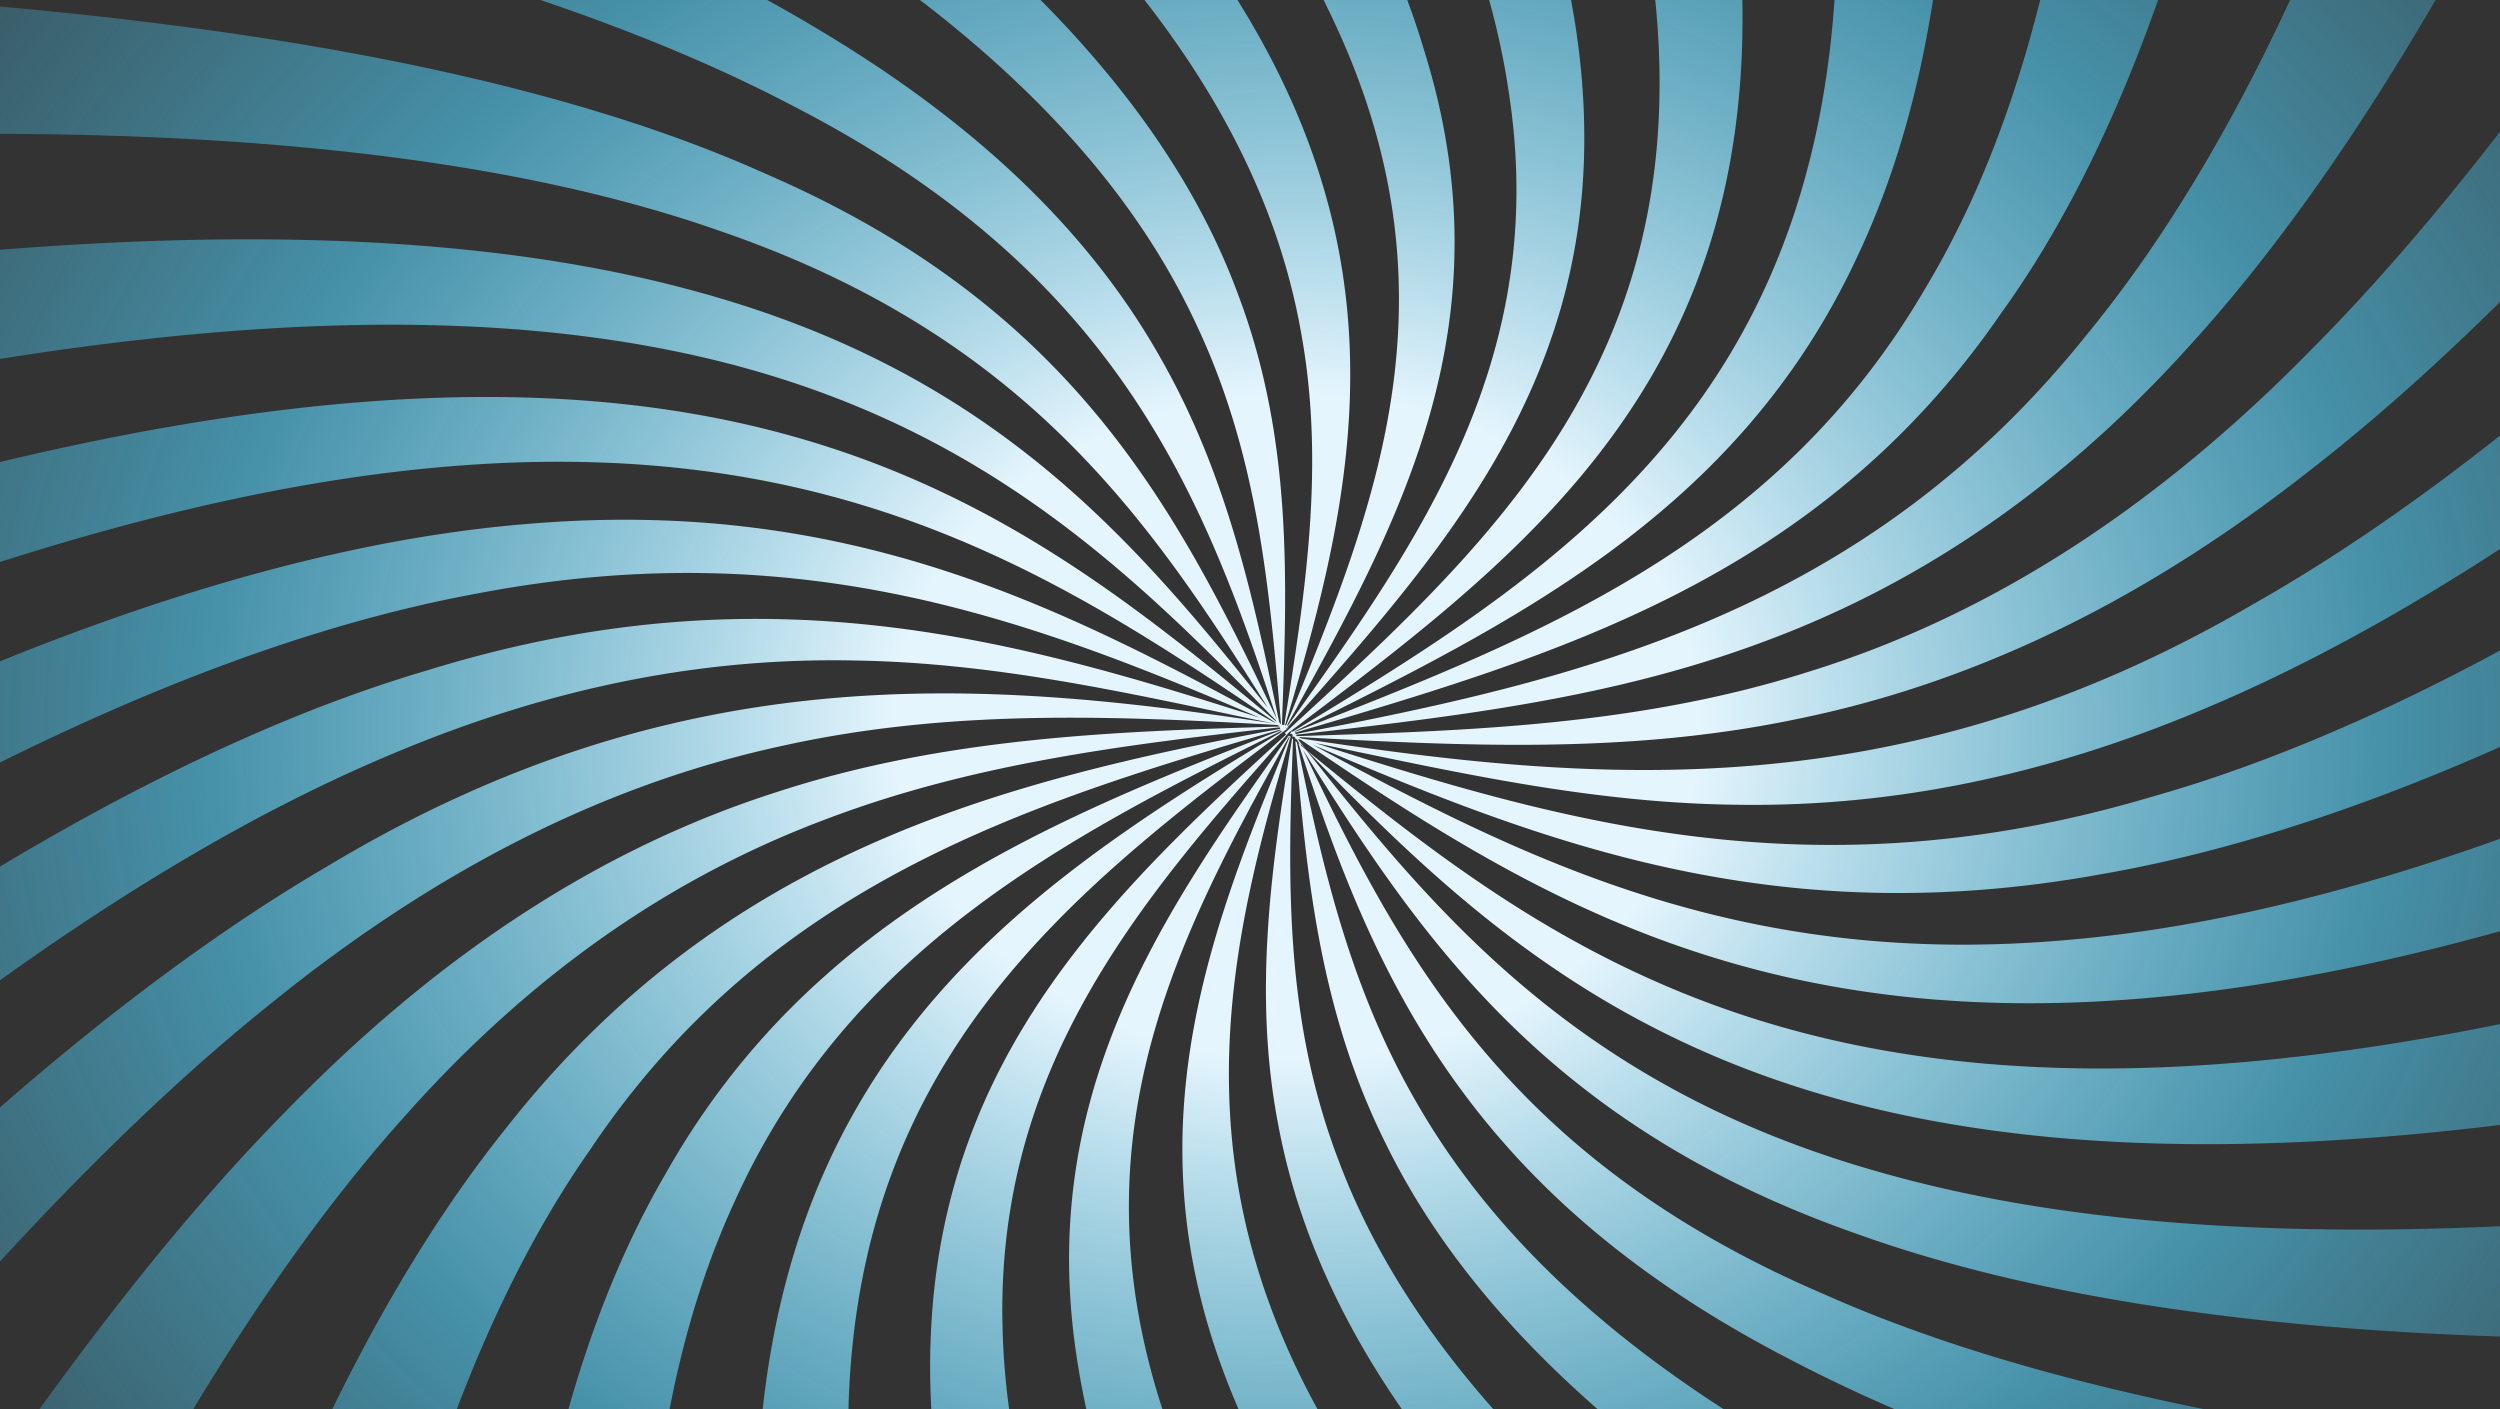 <svg class="bg-[#EDF4FF] w-full h-full" preserveAspectRatio="xMidYMid slice" xmlns="http://www.w3.org/2000/svg" id="Layer_1" viewBox="0 0 996.58 561.84"><rect x="0" y="0" width="996.58" height="561.84" fill="#333333" stroke="none"/><defs><radialGradient id="radial-gradient" cx=".98" cy="1039.5" fx=".98" fy="1039.5" r="1.84" gradientTransform="matrix(398.21 0 0 -398.21 107.33 414205.39)" gradientUnits="userSpaceOnUse"><stop offset=".17" stop-color="#fff"></stop><stop offset=".39" stop-color="#eff8fa"></stop><stop offset="1" stop-color="#c7e9f0"></stop></radialGradient><radialGradient id="radial-gradient-2" cx="1" cy="1039.47" fx="1" fy="1039.47" r="1.84" gradientTransform="matrix(457.88 0 0 -380.27 58.78 395567.24)" gradientUnits="userSpaceOnUse"><stop offset=".19" stop-color="#e5f5fd"></stop><stop offset=".52" stop-color="#54d6ff" stop-opacity=".57"></stop><stop offset=".85" stop-color="#48bae0" stop-opacity=".16"></stop><stop offset="1" stop-color="#2aafdb" stop-opacity="0"></stop></radialGradient><clipPath id="clippath"><path class="cls-2" d="M0 0h996.58v561.84H0z"></path></clipPath><clipPath id="clippath-1"><path class="cls-2" d="M-15.01-281.79H1011.6V802.62H-15.01z"></path></clipPath><mask id="mask" x="-323.95" y="-409.79" width="1680.94" height="1397.02" maskUnits="userSpaceOnUse"><g mask="url(#clippath-1)" id="mask0_2750_285"><path d="M836.7 802.62H159.89c-46.72 0-90.64-18.2-123.67-51.23-33.04-33.04-51.24-76.96-51.24-123.67v-734.6c0-46.72 18.2-90.64 51.23-123.67 33.04-33.04 76.96-51.23 123.68-51.23h676.8c46.72 0 90.64 18.2 123.67 51.23 33.04 33.04 51.23 76.96 51.23 123.67v734.6c0 46.72-18.2 90.64-51.23 123.67-33.04 33.04-76.96 51.23-123.67 51.23Z" fill="url(#radial-gradient)"></path></g></mask></defs><g><g><g class="opacity-[0.18]"><path d="M512.11 292.26C646.54 168.71 784.54 48 471.71-409.79h84.67c256 480.37 105.35 590.03-42.54 701.74-.23.27-.47.53-.7.78-58.92 66.33-116.62 133.38-113.46 237.72 2.88 104.17 66.62 245.62 244.12 456.76h-84.45c-305.13-449-178.61-573.68-46.63-694.44-.2-.17-.4-.35-.61-.52Zm-2.18-2.84c.03.07.05.15.07.21-67.09 1.92-134.12 4.5-200.32 26.1-66.23 21.13-131.64 61.27-195.96 127.48C49.36 508.49-13.9 599.8-76.75 701.83c-62.9 100.65-125.37 212.02-189.47 285.39h144.69C-75.94 885.99-32.08 774.44 14.41 678.9c46.35-96.38 95.32-176.76 147.91-235.02 52.51-58.82 108.64-95.51 167.22-117.42 58.52-22.21 119.49-29.63 180.57-36.53.07.2.14.41.2.61-112.16 21.18-222.25 49.2-308.61 159.21-43.43 54.15-81.28 127.57-113.75 219.6-32.62 91.54-59.86 201.7-85.37 317.86h109.54c10.17-249.61 51.06-426.17 123.08-528.82 70.74-105.68 172.6-137.46 275.22-167.57.03.1.07.2.1.3-94.4 36.79-187.96 75.02-245.51 177.33-58.44 100.71-80.85 265.49-53.51 518.76h92.19c-62.43-251.08-57.01-407.59-11.11-507.66 45.39-100.77 131.27-145.09 218.04-188.13.04.12.08.23.12.35-.03-.12-.05-.25-.08-.37.07-.03.15-.07.21-.1 0 .15.03.29.04.43-160.42 96.56-311.07 204.29-119.73 695.48h84.39c-250.49-472.04-109.55-586.02 35.95-695.53 0 .04-.02.08-.02.12 0-.04.03-.09.03-.14.04-.03.08-.07.13-.1-.03.08-.07.17-.1.26.06-.1.11-.2.16-.3.03-.03.08-.05.11-.08-.09.13-.18.27-.27.39.16-.19.32-.37.48-.55.13-.09.26-.19.38-.29.03.03.07.07.09.1a.7.7 0 0 1-.08-.1c.11 0 .22-.02.33-.03-.05-.04-.09-.08-.15-.12.12-.04.23-.09.35-.14a.284.284 0 0 1-.09-.06c.32-.24.65-.49.96-.73-.36.22-.72.44-1.08.67-.03 0-.05-.03-.08-.03.09-.09.16-.18.25-.27.28-.14.57-.28.85-.42-.25.09-.49.19-.73.28a.87.87 0 0 0 .09-.11c.21-.06.43-.12.65-.19-.2.03-.39.08-.58.11.07-.08.14-.15.2-.22.05 0 .1.03.16.03-.05-.02-.1-.03-.15-.05.06-.06.11-.13.17-.19.05 0 .1-.02.15-.02h-.14c59.69-67.38 119.81-134.32 117.92-239-1.59-104.49-65.16-246.7-245.85-460.33h-88.95c202.76 198 288.46 338.64 304.54 445.29 17.01 107.11-35.61 180.24-87.84 253.76-.13-.02-.26-.03-.38-.05 44.34-80.07 89.08-159.72 54.52-269.6-32.48-109.08-144.26-248.38-364.76-429.36H101.66C333.58-246.73 477.16-109.02 528.89 2.6c55.7 112.75 19.54 199.41-16.22 286.54l-.41-.06c28.33-94.47 50.59-189.68-29.21-304.61-38.78-57.25-101.48-119.12-187.01-185.46-84.85-66.22-192.53-136.89-306.19-208.8h-126.46c104.44 63.81 224.22 129.13 324.62 192.31 101.5 63.3 183.6 124.45 238.13 182.64 55.27 58.27 82.94 113.58 92.44 167.03 9.88 53.48 1.57 105.09-6.64 156.84-.31-.04-.61-.08-.92-.13 2.11-56.86 4.26-113.53-17.16-170.65C473.04 61.15 428.65 3.6 351.61-54.73c-75.82-58.29-184.28-117.36-305.23-176.85-119.13-59.45-250.75-119.33-330.87-178.21h-26.83c-3.99 3.47-8.18 7.01-12.61 10.54v90.72c105.2 47.87 240.44 93.71 359.06 140.46 120.02 46.66 223.43 94.23 297.16 143.61C406.95 24.86 451.94 76 476.49 128.49c25.02 52.46 29.6 106.27 34.17 160.27-.25-.32-.5-.62-.74-.94-10.22-49.16-20.59-98.13-47.03-144.65-26.16-46.56-68.39-90.65-135.93-131.01C259.94-28.29 167.64-65 54.05-98.66c-112.75-33.76-246.76-64.5-378-95.79v99.36C-179.47-80.94-48.09-63.8 59.94-41.18c108.52 22.5 193.7 50.48 256.73 83.7C444.72 108.51 479.8 196.6 509.01 286.7c-39.44-82.38-79.98-163.85-203.94-217.49C183.9 14.66-20.7-12.09-323.95-6.39v81.58c300.57-36.27 492.04-25.21 611.86 17.2 121.14 41.84 170.65 115.03 217.57 189.86-54.47-68.53-111.34-135.32-231.53-167.02-119.69-31.98-302.71-28.87-597.91 36.04v73.14c577.72-184.85 708.69-64.52 832.37 62.53.19.3.38.6.56.9-138.78-115.08-280.72-225.76-832.93 7.67v71.34C197.76 88.53 356.29 184.18 508.6 288.17c-.27-.09-.53-.17-.79-.26-83.74-45.47-168.32-89.34-294.92-79.27-126.22 9.58-294.46 73.1-536.84 231.31v76.67C-103.41 343.77 62.02 260.06 190.4 236.56c129.11-24.67 221.18 10.9 311.73 49.52-98.76-31.72-198.95-59.89-331.39-18.98-131.32 38.52-294.9 146.12-494.69 330.87v89.23c89.81-95.05 175.77-178.59 255.65-243.84 79.97-65.52 153.85-112.75 221.64-141.54C221.22 272.74 283 262.09 340.9 263.3c57.98.93 112.06 13.72 166.68 25.1h.02c-118.17-18.21-238.24-26.41-376.78 56.73C61.79 385.46-11.5 446.85-88.22 525.08c-76.58 77.51-156.58 171.87-235.71 261.77v114.91c71.45-76.24 145.11-180.65 217.75-272.5 72.73-93.03 144.45-173.47 214.21-229.25 69.82-56.57 137.69-88.47 204.18-102.77 66.52-14.71 131.68-11.83 196.8-8.25.32.14.62.27.94.4Zm3.6 4.17s-.04.06-.06.08l-.44-.06c.14.03.28.07.42.09-51.58 72.27-101.6 145.29-83.5 251.87 17.23 106.15 102.56 245.86 301.62 441.63h92.41C607.15 807.89 496.5 669.57 463.17 561.09c-35.27-109.23 6.79-188.6 50.63-267.31l.26.06c-35.4 85.63-68.77 171.87-12.89 283.87 52.17 110.94 193.59 247.63 422.28 409.5h109.73c-112.84-71.53-218.8-141.72-302.41-207.49-84.21-65.89-146.08-127.36-184.55-184.2-79.5-114.19-59.8-208.75-31.8-301.6.09.02.19.04.27.06-.15-.12-.3-.25-.44-.37.08 0 .17 0 .26.02 0-.04.03-.08.03-.13h-.32c0 .02-.02.04-.03.06-.08-.02-.15-.03-.22-.05.02-.03.03-.06.05-.08-.08-.06-.15-.13-.23-.19-.07.09-.14.2-.2.29-.18 0-.37 0-.55.02.17 0 .34.02.51.03v.02Zm843.45 391.43v-88.98c-300.26 2.69-506.63-25.19-629.75-80.08C601.25 462 558.52 381.04 519.51 299.02c47.03 75.28 97.26 149.43 220.07 192.62 121.39 43.78 315.35 56.6 617.42 23.04v-76.54c-297.19 62.24-482.25 63.64-603.15 30.37C632.4 435.53 575.1 367.87 520.67 298.92c-.66-.54-1.3-1.08-1.96-1.6l-.42-.9c.71.72 1.41 1.43 2.12 2.16-.9-1.15-1.82-2.3-2.72-3.46-.08-.16-.15-.32-.23-.48.37.09.73.17 1.1.26 152.5 103.65 312.98 201.09 838.45-74.95v-73.38c-242.63 156.39-411.49 219.06-538.27 228.57-127.14 9.95-212.2-33.25-295.41-78.22 90.9 38.54 183.56 75.18 313.79 51.66 129.52-22.38 296.61-104.93 519.89-278.25v-81.95c-202.28 185.77-367.34 292.09-499.64 329.36C723.96 357.35 623.3 327.9 524.3 296.2c54.27 11.18 108.29 23.71 166.31 24.57 57.93 1.13 119.87-9.4 187.93-38.15 67.96-28.48 142.06-75.19 222.22-140.25 80.08-64.79 166.23-147.94 256.26-243.12v-99.87c-79.94 91.46-160.74 186.24-238.05 263.59-77.46 78.06-151.44 138.69-221.02 178.01-139.78 81.59-260.66 71.47-379.06 53.45-.4-.2-.81-.41-1.21-.62 65.23 3.51 130.7 6.89 197.7-6.98 66.97-13.47 135.46-44.18 205.97-99.74 70.44-54.77 142.89-134.37 216.28-227.35 73.3-91.8 147.54-196.99 219.39-275.53v-83.79c-4.05-3.23-8.07-6.66-12.18-10.21h-36.49c-64.97 72.32-128.54 185.18-192.73 287.27-64.11 103.55-128.84 196.31-194.67 262.31-65.79 66.98-132.68 107.18-200.25 128.08-67.54 21.4-135.75 23.5-203.72 25.57-.03-.02-.08-.04-.11-.06-.08-.16-.15-.33-.23-.5 61.9-7.08 123.98-14.13 183.73-36.08 59.79-21.64 117.27-58.18 171.05-117.42C925.29 80.73 975.47-.63 1022.91-98.28c47.57-96.78 92.4-209.86 138.93-311.52h-125.3c-26.25 117.42-54.26 229.13-87.81 321.78-33.4 93.18-72.34 167.29-117 221.58C743.06 244.32 630.21 270.95 516.5 292.6c-.09-.18-.17-.36-.26-.54 104.03-30.73 208.61-61.17 281.5-167.24C871.98 21.94 914.51-156.57 925.38-409.8H824.73c27.4 257.23 3.51 423.49-57.02 524.37-59.6 102.55-155.83 139.73-251.55 177.2-.02-.07-.03-.15-.04-.21 87.99-43.82 176.48-87.35 223.81-188.32 47.85-100.23 54.55-257.92-8.83-513.03h-88.63c194.68 498.88 36.19 602.8-126.44 701.03v-.08.08s-.09.06-.14.08c-.02-.04-.03-.08-.06-.13.02.04.03.09.04.13-.1.06-.2.13-.3.19v-.36c-.02.13-.04.27-.06.39-.15.09-.29.18-.43.27.07-.23.14-.46.2-.69l-.15.21c.03-.08.04-.16.07-.24-.09.17-.18.35-.27.52a.55.55 0 0 1-.07-.09c-.09.2-.2.4-.29.6-.15-.08-.32-.17-.47-.26.15.09.28.19.43.29l-.24.15c.03.04.05.08.08.12 0 0 .02 0 .03-.02 0 0 .02.03.03.03-.03 0-.07.02-.09.03-.04.06-.08.11-.12.17.09-.03.19-.05.28-.09 0 0 .02-.02.02-.03l.03.03c.03 0 .05-.02.08-.03.04.08.08.15.12.23.03-.09.05-.2.08-.29.17.08.35.15.52.23 0 .04-.02.08-.02.13-.14.03-.29.06-.43.08l.15.15c.08 0 .18-.02.26-.03 0 .08-.02.14-.03.22-.03 0-.05-.02-.07-.03.02.07.03.13.04.2.04.02.09.03.15.06h-.15c0 .06-.02.12-.02.18.1 0 .2 0 .31.02v-.14l.14.14c.21.05.41.11.61.16 0 .07 0 .13.02.2-.1-.02-.21-.03-.31-.04.11.11.22.22.32.33.17.17.33.35.5.52-.03-.12-.05-.25-.08-.37.49.78.97 1.57 1.46 2.35-.2-.17-.41-.33-.62-.5 29.02 90.22 66.02 178.74 196.33 245.77 64.29 33.71 150.68 62.34 259.85 85.7 108.68 23.47 240.14 41.69 383.26 57.18v.03Zm0-394.46c-549.99 229.41-697.71 121.89-835.99 8.62 122.49 126.25 259.2 244.46 835.99 66.18v-74.8Zm-54.15 696.66c-82.87-58.13-212.37-117.57-329.23-176.67-118.53-59.16-224.41-117.98-298.88-175.96-75.61-58.01-119.82-115.17-140.99-171.68-21.74-56.54-20.44-112.42-18.28-168.27-.13-.1-.25-.21-.38-.31-8.21 50.83-15.74 101.75-5.4 154.67 9.99 52.88 37.84 107.77 92.38 165.64 53.86 57.79 134.42 118.56 234.1 181.45 98.65 62.78 216.44 127.69 321.28 191.14h145.39v-.02Zm54.15-202.7c-128.66-32.37-262.24-64.07-375.43-98.67-114.05-34.48-207.73-71.86-276.16-112.82-68.99-40.88-112.71-85.34-139.89-132.13-27.47-46.75-38.4-95.82-48.51-144.99-.2-.17-.42-.34-.62-.51 4.43 53.98 9.77 107.94 36.15 160.71 25.9 52.81 72.84 104.44 149.34 154.41 75.55 50.02 180.65 98.37 300.99 145.85 118.92 47.56 253.09 94.24 354.15 142.77V784.53Z" fill="url(#radial-gradient-2)"></path></g></g></g></svg>